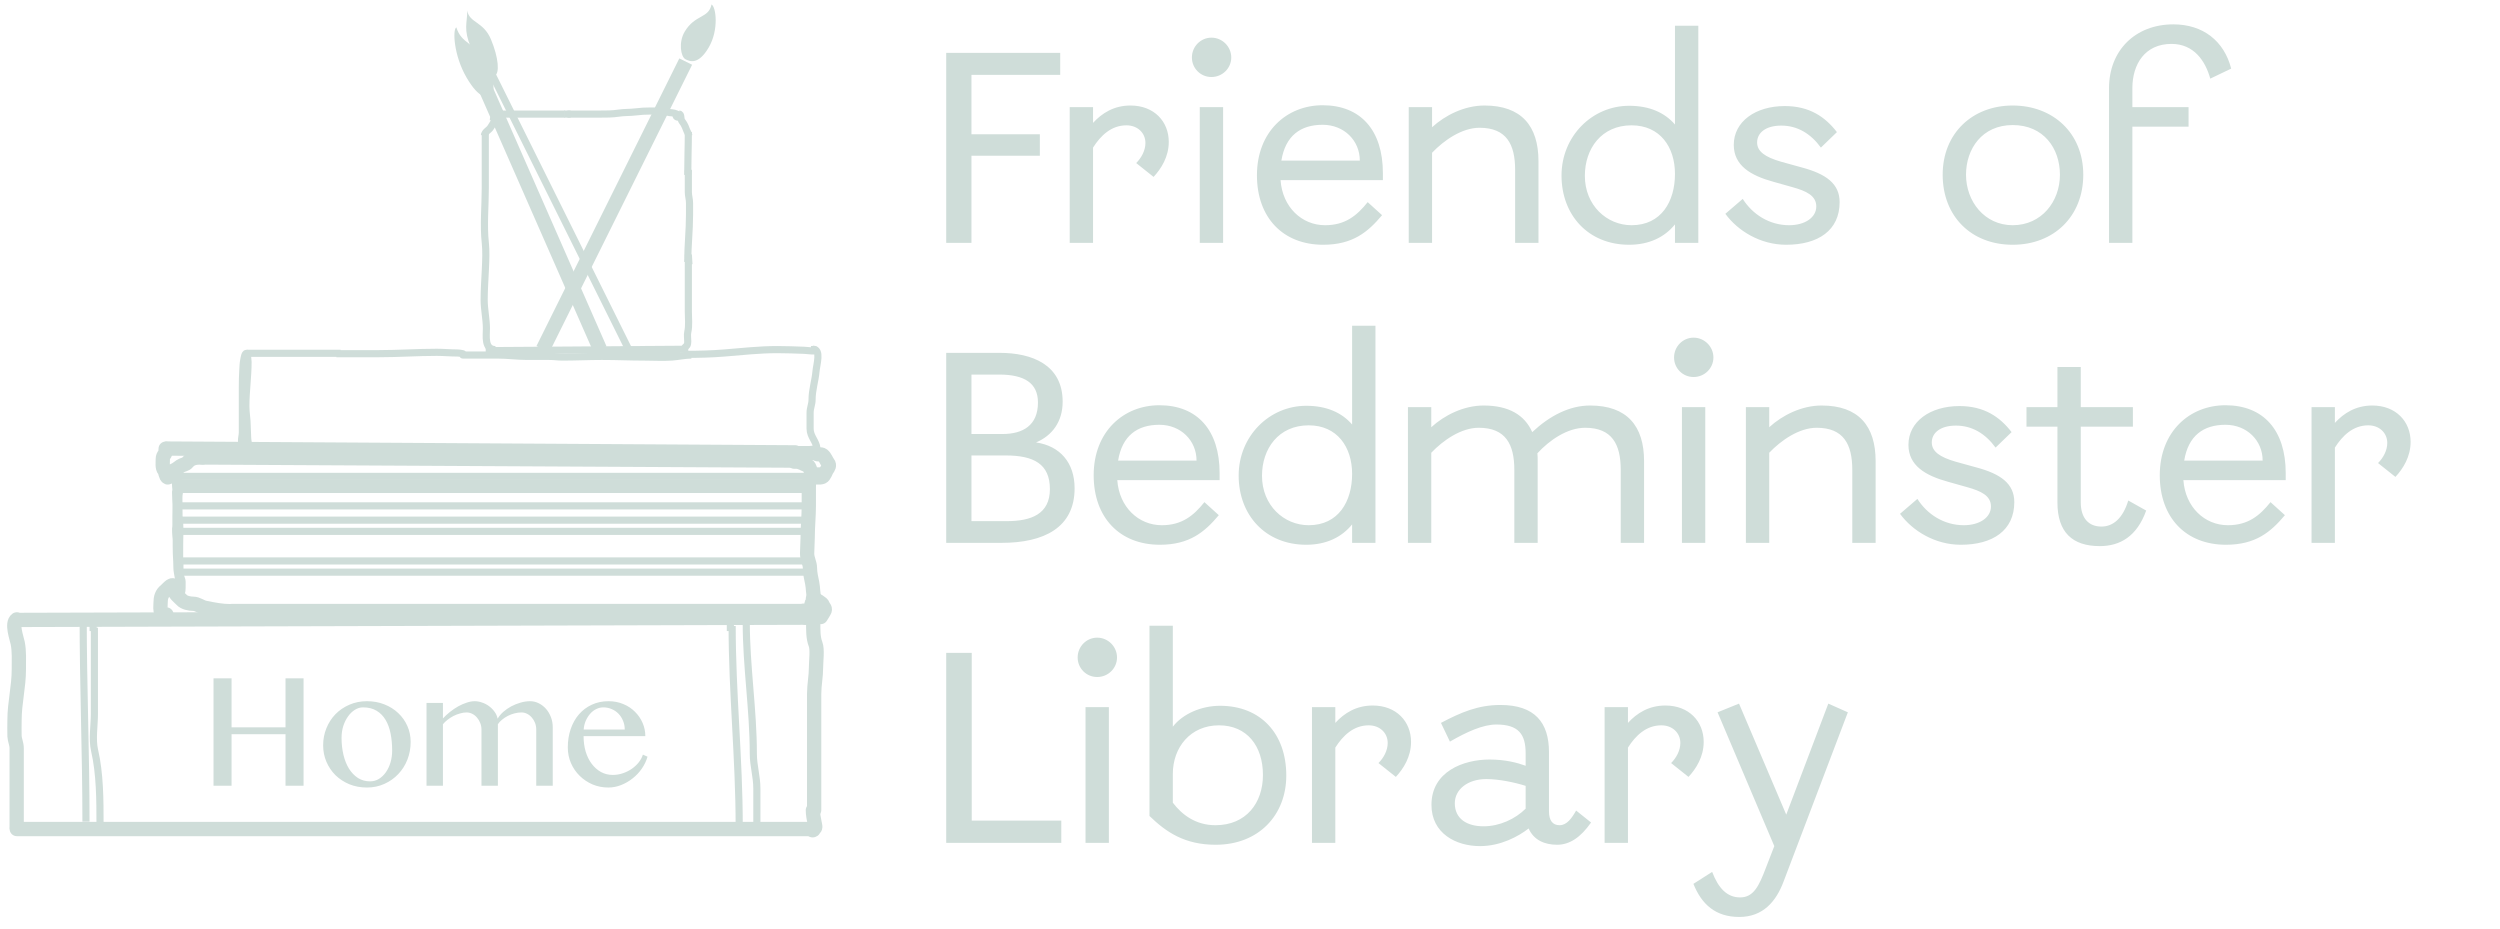 <svg width="175" height="65" viewBox="0 0 175 65" fill="none" xmlns="http://www.w3.org/2000/svg">
<path d="M66.235 17H68.002V10.901H72.79V9.4H68.002V5.239H74.215V3.7H66.235V17ZM79.534 11.414L80.75 12.383C81.282 11.813 81.814 10.977 81.814 9.932C81.814 8.507 80.788 7.386 79.135 7.386C77.976 7.386 77.14 7.918 76.513 8.602V7.5H74.879V17H76.513V10.331C77.045 9.495 77.786 8.773 78.85 8.773C79.629 8.773 80.18 9.305 80.18 10.008C80.18 10.54 79.895 11.053 79.534 11.414ZM83.984 17H85.618V7.5H83.984V17ZM83.433 4.023C83.433 4.783 84.041 5.391 84.801 5.391C85.561 5.391 86.188 4.783 86.188 4.023C86.188 3.263 85.561 2.636 84.801 2.636C84.041 2.636 83.433 3.263 83.433 4.023ZM92.622 17.133C94.693 17.133 95.757 16.24 96.745 15.062L95.738 14.15C94.978 15.1 94.161 15.765 92.755 15.765C91.121 15.765 89.772 14.492 89.639 12.611H96.802V12.117C96.802 9.115 95.244 7.367 92.584 7.367C90.076 7.367 87.986 9.21 87.986 12.269C87.986 15.233 89.81 17.133 92.622 17.133ZM89.696 11.243C89.981 9.495 91.045 8.735 92.584 8.735C94.085 8.735 95.187 9.837 95.187 11.243H89.696ZM106.059 11.889V17H107.693V11.281C107.693 8.811 106.496 7.386 103.912 7.386C102.506 7.386 101.157 8.07 100.245 8.906V7.5H98.611V17H100.245V10.692C101.081 9.818 102.335 8.944 103.57 8.944C105.451 8.944 106.059 10.103 106.059 11.889ZM114.037 17.133C115.443 17.133 116.526 16.601 117.248 15.708V17H118.882V1.8H117.248V8.716C116.526 7.88 115.462 7.405 114.037 7.405C111.453 7.405 109.306 9.533 109.306 12.288C109.306 15.043 111.168 17.133 114.037 17.133ZM110.94 12.307C110.94 10.407 112.099 8.773 114.208 8.773C116.203 8.773 117.248 10.293 117.248 12.174C117.248 14.093 116.298 15.765 114.208 15.765C112.479 15.765 110.94 14.378 110.94 12.307ZM125.031 17.133C127.273 17.133 128.774 16.126 128.774 14.15C128.774 12.858 127.824 12.174 126.114 11.718L124.67 11.319C123.549 10.996 122.998 10.597 122.998 9.97C122.998 9.305 123.587 8.792 124.689 8.792C125.81 8.792 126.741 9.343 127.463 10.331L128.584 9.248C127.767 8.184 126.665 7.424 124.936 7.424C122.884 7.424 121.364 8.507 121.364 10.141C121.364 11.585 122.542 12.288 124.138 12.725L125.487 13.105C126.437 13.371 127.14 13.694 127.14 14.454C127.14 15.214 126.361 15.765 125.24 15.765C123.853 15.765 122.675 15.005 121.991 13.922L120.775 14.967C121.649 16.164 123.226 17.133 125.031 17.133ZM140.889 17.133C143.777 17.133 145.829 15.138 145.829 12.231C145.829 9.305 143.701 7.386 140.889 7.386C138.077 7.386 135.987 9.324 135.987 12.231C135.987 15.138 137.982 17.133 140.889 17.133ZM137.621 12.231C137.621 10.426 138.742 8.754 140.889 8.754C143.055 8.754 144.195 10.388 144.195 12.231C144.195 14.112 142.903 15.765 140.889 15.765C138.913 15.765 137.621 14.093 137.621 12.231ZM147.632 6.17V17H149.266V8.868H153.199V7.5H149.266V6.17C149.266 4.479 150.159 3.073 152.002 3.073C153.579 3.073 154.377 4.27 154.719 5.505L156.182 4.802C155.688 2.864 154.206 1.705 152.135 1.705C149.475 1.705 147.632 3.529 147.632 6.17ZM66.235 38H70.111C73.075 38 75.222 36.936 75.222 34.181C75.222 32.376 74.196 31.217 72.524 30.97C73.645 30.495 74.386 29.526 74.386 28.12C74.386 25.517 72.22 24.7 69.978 24.7H66.235V38ZM68.002 36.48V31.882H70.396C72.353 31.882 73.493 32.471 73.493 34.238C73.493 35.986 72.182 36.48 70.472 36.48H68.002ZM68.002 30.381V26.22H69.94C71.726 26.22 72.657 26.828 72.657 28.177C72.657 29.773 71.612 30.381 70.168 30.381H68.002ZM81.193 38.133C83.264 38.133 84.328 37.24 85.316 36.062L84.309 35.15C83.549 36.1 82.732 36.765 81.326 36.765C79.692 36.765 78.343 35.492 78.21 33.611H85.373V33.117C85.373 30.115 83.815 28.367 81.155 28.367C78.647 28.367 76.557 30.21 76.557 33.269C76.557 36.233 78.381 38.133 81.193 38.133ZM78.267 32.243C78.552 30.495 79.616 29.735 81.155 29.735C82.656 29.735 83.758 30.837 83.758 32.243H78.267ZM91.437 38.133C92.843 38.133 93.926 37.601 94.648 36.708V38H96.282V22.8H94.648V29.716C93.926 28.88 92.862 28.405 91.437 28.405C88.853 28.405 86.706 30.533 86.706 33.288C86.706 36.043 88.568 38.133 91.437 38.133ZM88.34 33.307C88.34 31.407 89.499 29.773 91.608 29.773C93.603 29.773 94.648 31.293 94.648 33.174C94.648 35.093 93.698 36.765 91.608 36.765C89.879 36.765 88.34 35.378 88.34 33.307ZM113.451 32.889V38H115.085V32.281C115.085 29.811 113.888 28.386 111.304 28.386C109.879 28.386 108.492 29.089 107.257 30.248C106.725 29.051 105.623 28.386 103.856 28.386C102.45 28.386 101.101 29.07 100.189 29.906V28.5H98.555V38H100.189V31.692C101.025 30.818 102.279 29.944 103.514 29.944C105.395 29.944 106.003 31.103 106.003 32.889V38H107.637V32.281C107.637 32.091 107.637 31.901 107.618 31.73C108.454 30.818 109.708 29.944 110.962 29.944C112.843 29.944 113.451 31.103 113.451 32.889ZM117.735 38H119.369V28.5H117.735V38ZM117.184 25.023C117.184 25.783 117.792 26.391 118.552 26.391C119.312 26.391 119.939 25.783 119.939 25.023C119.939 24.263 119.312 23.636 118.552 23.636C117.792 23.636 117.184 24.263 117.184 25.023ZM129.66 32.889V38H131.294V32.281C131.294 29.811 130.097 28.386 127.513 28.386C126.107 28.386 124.758 29.07 123.846 29.906V28.5H122.212V38H123.846V31.692C124.682 30.818 125.936 29.944 127.171 29.944C129.052 29.944 129.66 31.103 129.66 32.889ZM137.258 38.133C139.5 38.133 141.001 37.126 141.001 35.15C141.001 33.858 140.051 33.174 138.341 32.718L136.897 32.319C135.776 31.996 135.225 31.597 135.225 30.97C135.225 30.305 135.814 29.792 136.916 29.792C138.037 29.792 138.968 30.343 139.69 31.331L140.811 30.248C139.994 29.184 138.892 28.424 137.163 28.424C135.111 28.424 133.591 29.507 133.591 31.141C133.591 32.585 134.769 33.288 136.365 33.725L137.714 34.105C138.664 34.371 139.367 34.694 139.367 35.454C139.367 36.214 138.588 36.765 137.467 36.765C136.08 36.765 134.902 36.005 134.218 34.922L133.002 35.967C133.876 37.164 135.453 38.133 137.258 38.133ZM146.984 38.228C148.409 38.228 149.587 37.544 150.233 35.739L148.979 35.036C148.599 36.29 147.915 36.86 147.098 36.86C146.224 36.86 145.654 36.29 145.654 35.169V29.868H149.302V28.5H145.654V25.688H144.02V28.5H141.854V29.868H144.02V35.169C144.02 37.259 145.065 38.228 146.984 38.228ZM155.82 38.133C157.891 38.133 158.955 37.24 159.943 36.062L158.936 35.15C158.176 36.1 157.359 36.765 155.953 36.765C154.319 36.765 152.97 35.492 152.837 33.611H160V33.117C160 30.115 158.442 28.367 155.782 28.367C153.274 28.367 151.184 30.21 151.184 33.269C151.184 36.233 153.008 38.133 155.82 38.133ZM152.894 32.243C153.179 30.495 154.243 29.735 155.782 29.735C157.283 29.735 158.385 30.837 158.385 32.243H152.894ZM166.463 32.414L167.679 33.383C168.211 32.813 168.743 31.977 168.743 30.932C168.743 29.507 167.717 28.386 166.064 28.386C164.905 28.386 164.069 28.918 163.442 29.602V28.5H161.808V38H163.442V31.331C163.974 30.495 164.715 29.773 165.779 29.773C166.558 29.773 167.109 30.305 167.109 31.008C167.109 31.54 166.824 32.053 166.463 32.414ZM66.235 59H74.291V57.442H68.021V45.7H66.235V59ZM75.987 59H77.621V49.5H75.987V59ZM75.436 46.023C75.436 46.783 76.044 47.391 76.804 47.391C77.564 47.391 78.191 46.783 78.191 46.023C78.191 45.263 77.564 44.636 76.804 44.636C76.044 44.636 75.436 45.263 75.436 46.023ZM85.1 59.133C88.121 59.133 90.04 57.043 90.04 54.288C90.04 51.343 88.235 49.405 85.404 49.405C84.112 49.405 82.801 49.956 82.098 50.868V43.8H80.464V57.119C81.642 58.259 82.934 59.133 85.1 59.133ZM82.098 56.188V54.174C82.098 52.312 83.333 50.773 85.328 50.773C87.285 50.773 88.406 52.217 88.406 54.25C88.406 56.207 87.228 57.765 85.081 57.765C83.713 57.765 82.744 57.043 82.098 56.188ZM96.493 53.414L97.709 54.383C98.241 53.813 98.773 52.977 98.773 51.932C98.773 50.507 97.747 49.386 96.094 49.386C94.935 49.386 94.099 49.918 93.472 50.602V49.5H91.838V59H93.472V52.331C94.004 51.495 94.745 50.773 95.809 50.773C96.588 50.773 97.139 51.305 97.139 52.008C97.139 52.54 96.854 53.053 96.493 53.414ZM108.999 59.133C109.854 59.133 110.633 58.639 111.374 57.575L110.329 56.739C110.025 57.271 109.683 57.765 109.17 57.765C108.676 57.765 108.429 57.423 108.429 56.796V52.654C108.429 50.583 107.441 49.348 105.028 49.348C103.47 49.348 102.273 49.861 100.867 50.602L101.494 51.913C102.672 51.229 103.812 50.716 104.743 50.716C106.301 50.716 106.795 51.4 106.795 52.73V53.604C106.225 53.395 105.389 53.167 104.268 53.167C102.444 53.167 100.202 54.003 100.202 56.34C100.202 58.335 101.912 59.228 103.603 59.228C105.047 59.228 106.301 58.544 107.004 57.993C107.365 58.81 108.125 59.133 108.999 59.133ZM101.836 56.226C101.836 55.257 102.748 54.535 104.04 54.535C104.914 54.535 106.016 54.763 106.795 55.01V56.606C106.073 57.328 104.971 57.841 103.85 57.841C102.672 57.841 101.836 57.309 101.836 56.226ZM116.978 53.414L118.194 54.383C118.726 53.813 119.258 52.977 119.258 51.932C119.258 50.507 118.232 49.386 116.579 49.386C115.42 49.386 114.584 49.918 113.957 50.602V49.5H112.323V59H113.957V52.331C114.489 51.495 115.23 50.773 116.294 50.773C117.073 50.773 117.624 51.305 117.624 52.008C117.624 52.54 117.339 53.053 116.978 53.414ZM121.75 64.187C123.422 64.187 124.334 63.085 124.847 61.717L129.35 49.861L127.982 49.253L125.037 57.024L121.731 49.253L120.23 49.861L124.201 59.228L123.612 60.748C123.137 62.002 122.757 62.819 121.807 62.819C120.895 62.819 120.287 62.173 119.85 61.033L118.539 61.869C119.109 63.294 120.078 64.187 121.75 64.187Z" fill="#CFDDD9"/>
<path d="M1.176 58.032L56.833 58.032" stroke="#CFDDD9" stroke-linecap="round"/>
<path d="M1.167 57.905C1.167 56.725 1.167 55.443 1.167 54.272C1.167 53.643 1.167 53.014 1.167 52.385C1.167 52.062 1.027 51.802 1.016 51.535C1.001 51.166 1.016 50.79 1.016 50.42C1.016 49.19 1.319 48.091 1.319 46.864C1.319 46.238 1.355 45.583 1.239 45.012C1.165 44.651 0.786 43.629 1.167 43.361" stroke="#CFDDD9" stroke-linecap="round"/>
<path d="M1.217 43.395L56.833 43.236" stroke="#CFDDD9" stroke-linecap="round"/>
<path d="M56.926 43.578C56.926 44.088 56.911 44.643 57.089 45.092C57.233 45.457 57.122 46.285 57.122 46.703C57.122 47.347 56.991 47.936 56.991 48.579C56.991 49.099 56.991 49.62 56.991 50.139C56.991 52.327 56.991 54.514 56.991 56.701" stroke="#CFDDD9" stroke-linecap="round"/>
<path d="M56.902 56.712C56.902 56.995 56.969 57.345 57.023 57.61C57.041 57.702 57.126 57.982 57.005 57.982C56.904 57.982 56.807 58.193 56.943 58.098" stroke="#CFDDD9" stroke-linecap="round"/>
<path d="M57.453 43.079C57.262 43.079 57.024 43.024 56.836 43.083C56.769 43.103 56.723 43.242 56.657 43.247C56.578 43.254 56.497 43.247 56.418 43.247" stroke="#CFDDD9" stroke-linecap="round"/>
<path d="M57.453 43.191C57.55 43.055 57.61 42.929 57.692 42.8C57.821 42.596 57.659 42.528 57.612 42.38C57.551 42.184 57.149 42.03 57.015 41.904" stroke="#CFDDD9" stroke-linecap="round"/>
<path d="M57.015 41.904C56.892 41.538 56.93 41.19 56.854 40.816C56.79 40.502 56.697 40.121 56.697 39.778C56.697 39.403 56.498 39.144 56.498 38.743C56.498 38.365 56.537 37.987 56.537 37.624C56.537 36.889 56.617 36.085 56.617 35.445C56.617 35.024 56.617 34.604 56.617 34.183C56.617 33.995 56.614 33.844 56.666 33.679C56.749 33.417 56.832 33.478 56.975 33.344" stroke="#CFDDD9" stroke-linecap="round"/>
<path d="M56.935 33.4C57.124 33.4 57.371 33.456 57.555 33.387C57.719 33.326 57.801 32.991 57.9 32.852C57.976 32.746 58.102 32.582 57.962 32.405C57.831 32.239 57.771 32 57.593 31.861C57.459 31.757 57.252 31.856 57.115 31.749C56.999 31.659 56.768 31.721 56.637 31.721C56.312 31.721 55.986 31.721 55.661 31.721" stroke="#CFDDD9" stroke-linecap="round"/>
<path d="M11.705 31.399L55.661 31.665" stroke="#CFDDD9" stroke-linecap="round"/>
<path d="M11.597 31.407C11.597 31.509 11.58 31.756 11.517 31.811C11.448 31.872 11.398 31.999 11.398 32.107C11.398 32.359 11.341 32.744 11.497 32.92C11.594 33.029 11.584 33.359 11.739 33.421C11.806 33.449 11.843 33.216 11.885 33.157C11.952 33.062 12.089 32.959 12.178 32.923C12.339 32.858 12.473 32.74 12.634 32.627C12.787 32.52 13.003 32.522 13.122 32.372C13.408 32.01 13.826 32.023 14.19 32.023" stroke="#CFDDD9" stroke-linecap="round"/>
<path d="M14.19 32.023L55.63 32.243" stroke="#CFDDD9" stroke-linecap="round"/>
<path d="M55.597 32.315C55.746 32.315 55.893 32.308 56.034 32.377C56.098 32.408 56.22 32.428 56.267 32.48C56.288 32.505 56.454 32.555 56.483 32.557C56.563 32.564 56.641 32.661 56.674 32.764C56.833 33.268 57.133 33.214 57.491 33.214" stroke="#CFDDD9" stroke-linecap="round"/>
<path d="M11.65 43.014C11.563 43.014 11.368 42.94 11.301 42.866C11.191 42.746 11.239 42.412 11.239 42.234C11.239 41.817 11.327 41.551 11.591 41.339C11.746 41.214 12.184 40.64 12.184 41.224C12.184 41.578 12.529 41.785 12.709 41.987C12.892 42.193 13.28 42.263 13.519 42.263C13.831 42.263 14.057 42.487 14.362 42.548C14.95 42.667 15.526 42.783 16.128 42.783" stroke="#CFDDD9" stroke-linecap="round"/>
<path d="M16.218 42.772L56.232 42.772" stroke="#CFDDD9" stroke-linecap="round"/>
<path d="M56.243 42.752C56.42 42.752 56.593 42.719 56.712 42.542C56.783 42.437 56.795 42.355 56.82 42.229C56.837 42.148 56.96 42.111 57.002 42.094C57.062 42.07 56.99 42.032 56.958 42.032C56.893 42.032 56.904 41.992 56.904 41.912" stroke="#CFDDD9" stroke-linecap="round"/>
<path d="M12.263 33.089C12.263 33.255 12.263 33.42 12.263 33.586C12.263 33.666 12.283 33.735 12.284 33.811C12.286 33.898 12.292 33.982 12.296 34.068C12.298 34.129 12.333 34.312 12.303 34.365C12.284 34.398 12.295 34.529 12.295 34.591C12.295 34.727 12.297 34.861 12.308 34.996C12.34 35.385 12.316 35.774 12.316 36.166C12.316 36.294 12.316 36.422 12.316 36.549C12.316 36.658 12.322 36.771 12.311 36.879C12.305 36.939 12.295 36.958 12.295 36.997C12.295 37.179 12.296 37.355 12.316 37.535C12.328 37.635 12.338 37.734 12.338 37.835C12.338 37.963 12.338 38.091 12.338 38.219C12.338 38.588 12.351 38.95 12.375 39.317C12.393 39.585 12.369 39.834 12.424 40.098C12.474 40.343 12.53 40.657 12.53 40.876C12.53 41.144 12.53 41.411 12.53 41.679" stroke="#CFDDD9" stroke-width="0.5"/>
<path d="M12.68 41.83C12.68 41.724 12.681 41.624 12.692 41.521C12.698 41.461 12.727 41.404 12.733 41.347C12.748 41.206 12.745 41.032 12.745 40.852C12.745 40.804 12.745 40.757 12.745 40.709C12.745 40.6 12.682 40.481 12.654 40.378C12.627 40.282 12.616 40.178 12.616 40.077C12.616 39.996 12.606 39.924 12.597 39.844C12.584 39.722 12.597 39.591 12.595 39.468C12.593 39.374 12.577 39.276 12.573 39.182C12.568 39.022 12.573 38.86 12.573 38.701C12.573 38.523 12.568 38.344 12.574 38.166C12.584 37.892 12.573 37.614 12.589 37.34C12.604 37.084 12.573 36.825 12.573 36.568C12.573 36.457 12.565 36.35 12.551 36.242C12.549 36.224 12.539 36.227 12.533 36.215C12.524 36.199 12.53 36.154 12.53 36.136C12.53 35.724 12.52 35.314 12.52 34.901C12.52 34.757 12.524 34.621 12.554 34.485C12.578 34.379 12.556 34.263 12.552 34.157C12.548 34.051 12.532 33.911 12.504 33.811C12.474 33.702 12.492 33.584 12.456 33.48C12.434 33.42 12.413 33.315 12.413 33.247C12.413 33.15 12.386 33.046 12.415 32.954C12.435 32.891 12.38 32.974 12.372 32.999C12.359 33.041 12.34 33.053 12.327 33.089" stroke="#CFDDD9" stroke-width="0.5"/>
<path d="M12.44 33.347H56.72" stroke="#CFDDD9" stroke-width="0.5"/>
<path d="M12.44 34.261H56.602" stroke="#CFDDD9" stroke-width="0.5"/>
<path d="M12.381 33.845H56.602" stroke="#CFDDD9" stroke-width="0.5"/>
<path d="M17.363 31.211C17.282 31.198 16.91 31.031 16.905 30.91C16.894 30.667 16.966 30.489 16.966 30.257C16.966 29.652 16.966 29.048 16.966 28.443C16.966 27.992 16.966 27.541 16.966 27.089C16.966 26.693 16.974 26.305 16.998 25.912C17.011 25.701 17.018 25.43 17.059 25.227C17.088 25.086 17.127 24.732 17.256 24.732C17.362 24.732 17.332 24.845 17.332 24.968C17.332 25.096 17.363 25.212 17.363 25.332C17.363 26.388 17.21 27.386 17.21 28.443C17.21 28.921 17.302 29.347 17.302 29.816C17.302 30.073 17.332 30.345 17.332 30.588C17.332 30.77 17.385 31.107 17.454 31.253" stroke="#CFDDD9" stroke-width="0.5"/>
<path d="M57.189 31.406C57.142 30.876 56.707 30.572 56.707 30.005C56.707 29.634 56.707 29.264 56.707 28.893C56.707 28.555 56.845 28.303 56.845 27.975C56.845 27.28 57.064 26.659 57.12 25.993C57.159 25.528 57.504 24.447 56.914 24.447" stroke="#CFDDD9" stroke-width="0.5"/>
<path d="M57.14 31.412C57.004 31.412 56.936 31.444 56.824 31.523" stroke="#CFDDD9" stroke-width="0.5"/>
<path d="M57.179 31.412C57.179 31.741 57.1 31.394 57.1 31.245" stroke="#CFDDD9" stroke-width="0.5"/>
<path d="M17.282 24.731H23.844" stroke="#CFDDD9" stroke-width="0.5"/>
<path d="M12.506 35.411H56.207" stroke="#CFDDD9" stroke-width="0.5"/>
<path d="M12.357 36.411H56.355" stroke="#CFDDD9" stroke-width="0.5"/>
<path d="M12.655 37.196H56.579" stroke="#CFDDD9" stroke-width="0.5"/>
<path d="M12.506 39.266H56.281" stroke="#CFDDD9" stroke-width="0.5"/>
<path d="M12.506 40.051H56.653" stroke="#CFDDD9" stroke-width="0.5"/>
<path d="M23.548 24.757C24.541 24.757 25.535 24.757 26.529 24.757C27.881 24.757 29.221 24.662 30.574 24.662C31.054 24.662 31.54 24.709 32.013 24.709C32.129 24.709 32.27 24.735 32.384 24.759C32.506 24.785 32.344 24.852 32.409 24.852C33.225 24.852 34.042 24.852 34.859 24.852C35.536 24.852 36.208 24.947 36.886 24.947C37.398 24.947 37.911 24.947 38.423 24.947C38.854 24.947 39.01 24.994 39.367 24.994C40.286 24.994 41.202 24.947 42.123 24.947C43.285 24.947 44.019 24.994 45.131 24.994C45.761 24.994 46.408 25.036 47.037 24.991C47.483 24.96 47.955 24.852 48.398 24.852" stroke="#CFDDD9" stroke-width="0.5"/>
<path d="M48.052 24.804C48.94 24.804 49.803 24.782 50.678 24.712C51.925 24.612 53.154 24.472 54.408 24.472C55.039 24.472 55.658 24.498 56.281 24.52C56.499 24.527 56.714 24.567 56.938 24.567C56.978 24.567 57.151 24.507 57.034 24.475C56.956 24.453 56.846 24.472 56.765 24.472" stroke="#CFDDD9" stroke-width="0.5"/>
<path d="M5.822 43.187C5.822 47.977 6.018 52.737 6.018 57.517" stroke="#CFDDD9" stroke-width="0.5"/>
<path d="M6.608 43.941C6.608 45.952 6.608 47.963 6.608 49.975C6.608 50.754 6.442 51.754 6.619 52.52C6.997 54.151 7.002 56.007 7.002 57.705" stroke="#CFDDD9" stroke-width="0.5"/>
<path d="M6.52 43.583V44.175" stroke="#CFDDD9" stroke-width="0.5"/>
<path d="M52.238 43.583C52.238 46.677 52.733 49.677 52.733 52.765C52.733 53.6 52.98 54.351 52.98 55.193C52.98 56.023 52.98 56.852 52.98 57.681" stroke="#CFDDD9" stroke-width="0.5"/>
<path d="M51.25 43.82C51.25 48.508 51.744 53.108 51.744 57.8" stroke="#CFDDD9" stroke-width="0.5"/>
<path d="M51.126 43.583V44.175" stroke="#CFDDD9" stroke-width="0.5"/>
<path d="M34 24.544L48.179 24.447" stroke="#CFDDD9" stroke-width="0.5"/>
<path d="M47.621 24.607C47.184 24.607 46.77 24.651 46.335 24.685C46.023 24.709 45.712 24.788 45.401 24.826C45.063 24.867 44.702 24.834 44.363 24.834C43.945 24.834 43.539 24.796 43.119 24.796" stroke="#CFDDD9" stroke-width="0.5"/>
<path d="M34.681 24.473C33.887 24.473 34.049 23.514 34.049 22.99C34.049 22.328 33.891 21.672 33.891 20.986C33.891 19.676 34.086 18.041 33.974 17.028C33.835 15.762 33.97 14.415 33.97 13.142C33.97 11.866 33.97 10.59 33.97 9.314" stroke="#CFDDD9" stroke-width="0.5"/>
<path d="M47.891 24.424C47.9 24.36 48.027 24.224 48.079 24.184C48.128 24.146 48.142 23.965 48.142 23.904C48.142 23.697 48.098 23.443 48.144 23.242C48.248 22.797 48.184 22.283 48.184 21.82C48.184 20.605 48.184 19.39 48.184 18.175" stroke="#CFDDD9" stroke-width="0.5"/>
<path d="M48.142 18.335C48.142 17.211 48.267 16.147 48.267 15.018C48.267 14.748 48.267 14.478 48.267 14.208C48.267 13.948 48.184 13.709 48.184 13.447C48.184 12.953 48.184 12.459 48.184 11.965" stroke="#CFDDD9" stroke-width="0.5"/>
<path d="M48.184 11.885V12.005" stroke="#CFDDD9" stroke-width="0.5"/>
<path d="M48.184 17.814C48.184 18.053 48.225 18.27 48.225 18.495" stroke="#CFDDD9" stroke-width="0.5"/>
<path d="M48.142 12.245C48.142 11.245 48.184 10.228 48.184 9.241" stroke="#CFDDD9" stroke-width="0.5"/>
<path d="M33.906 9.486C33.944 9.197 34.216 9.137 34.353 8.905C34.481 8.691 34.622 8.541 34.622 8.286" stroke="#CFDDD9" stroke-width="0.5"/>
<path d="M34.532 8.415C34.532 8.263 34.614 8.075 34.756 7.995C34.889 7.92 34.944 7.986 35.091 7.986C35.471 7.986 35.852 7.986 36.232 7.986C37.335 7.986 38.438 7.986 39.541 7.986" stroke="#CFDDD9" stroke-width="0.5"/>
<path d="M39.72 7.986C40.477 7.986 41.234 7.986 41.991 7.986C42.411 7.986 42.883 7.988 43.3 7.921C43.693 7.859 44.103 7.884 44.5 7.833C44.85 7.788 45.176 7.771 45.531 7.771C45.837 7.771 46.211 7.774 46.473 7.9" stroke="#CFDDD9" stroke-width="0.5"/>
<path d="M46.249 7.771C46.544 7.771 46.79 7.9 47.076 7.9C47.182 7.9 47.551 8.039 47.591 8.114" stroke="#CFDDD9" stroke-width="0.5"/>
<path d="M48.217 9.486C48.201 9.349 48.077 9.178 48.035 9.039C48.002 8.928 47.927 8.777 47.869 8.672C47.813 8.57 47.704 8.464 47.678 8.35C47.653 8.243 47.671 7.986 47.546 7.986" stroke="#CFDDD9" stroke-width="0.5"/>
<path d="M39.496 7.986H39.944" stroke="#CFDDD9" stroke-width="0.5"/>
<path d="M47.591 8.2C47.468 8.2 47.322 8.226 47.322 8.071" stroke="#CFDDD9" stroke-width="0.5"/>
<path d="M34 6.229L42 24.447" stroke="#CFDDD9"/>
<path d="M48 4.311L38 24.447" stroke="#CFDDD9"/>
<path d="M34 4.311L44 24.447" stroke="#CFDDD9" stroke-width="0.5"/>
<path d="M47.923 2.226C47.487 2.968 47.655 3.969 47.974 4.141C48.292 4.313 48.888 4.553 49.609 3.324C50.331 2.095 50.126 0.484 49.807 0.312C49.609 1.305 48.645 0.997 47.923 2.226Z" fill="#CFDDD9"/>
<path d="M34.083 4.446C34.63 5.379 34.648 6.514 34.375 6.662C34.101 6.809 33.576 6.991 32.668 5.445C31.761 3.899 31.67 2.062 31.944 1.914C32.309 3.1 33.175 2.9 34.083 4.446Z" fill="#CFDDD9"/>
<path d="M34.367 2.756C34.894 4.015 35.004 5.158 34.613 5.308C34.223 5.458 33.48 4.559 32.953 3.299C32.427 2.04 32.707 1.614 32.707 0.748C32.861 1.614 33.841 1.497 34.367 2.756Z" fill="#CFDDD9"/>
<path d="M16.209 51.395V55H14.946V47.484H16.209V50.912H19.986V47.484H21.249V55H19.986V51.395H16.209ZM25.686 55.127C25.242 55.127 24.831 55.051 24.455 54.898C24.082 54.742 23.759 54.53 23.483 54.264C23.213 53.993 23.001 53.68 22.849 53.324C22.696 52.965 22.62 52.581 22.62 52.175C22.62 51.748 22.696 51.348 22.849 50.976C23.001 50.599 23.213 50.271 23.483 49.992C23.759 49.712 24.082 49.492 24.455 49.331C24.831 49.166 25.242 49.084 25.686 49.084C26.126 49.084 26.532 49.158 26.905 49.306C27.281 49.454 27.605 49.657 27.876 49.916C28.151 50.174 28.365 50.476 28.517 50.823C28.669 51.166 28.746 51.536 28.746 51.934C28.746 52.374 28.669 52.789 28.517 53.178C28.365 53.563 28.151 53.9 27.876 54.188C27.605 54.475 27.281 54.704 26.905 54.873C26.532 55.042 26.126 55.127 25.686 55.127ZM25.902 54.695C26.13 54.695 26.338 54.638 26.524 54.524C26.714 54.405 26.877 54.249 27.013 54.054C27.152 53.855 27.26 53.627 27.336 53.369C27.413 53.106 27.451 52.829 27.451 52.537C27.451 52.118 27.415 51.725 27.343 51.356C27.271 50.988 27.154 50.669 26.994 50.398C26.833 50.123 26.621 49.907 26.359 49.751C26.101 49.594 25.783 49.516 25.407 49.516C25.212 49.516 25.024 49.573 24.842 49.687C24.664 49.797 24.505 49.949 24.366 50.144C24.226 50.339 24.114 50.565 24.029 50.823C23.949 51.081 23.909 51.356 23.909 51.648C23.909 52.072 23.953 52.469 24.042 52.842C24.131 53.21 24.26 53.532 24.429 53.807C24.603 54.082 24.812 54.3 25.058 54.46C25.307 54.617 25.589 54.695 25.902 54.695ZM29.856 49.205H31.005V50.29C31.154 50.129 31.319 49.977 31.5 49.833C31.687 49.685 31.877 49.556 32.072 49.446C32.271 49.336 32.47 49.249 32.669 49.185C32.867 49.118 33.053 49.084 33.227 49.084C33.396 49.084 33.57 49.116 33.748 49.179C33.925 49.238 34.088 49.323 34.236 49.433C34.384 49.543 34.511 49.672 34.617 49.82C34.727 49.968 34.799 50.131 34.833 50.309C34.93 50.14 35.062 49.981 35.227 49.833C35.396 49.685 35.582 49.556 35.785 49.446C35.992 49.336 36.208 49.249 36.433 49.185C36.661 49.118 36.885 49.084 37.105 49.084C37.321 49.084 37.524 49.133 37.715 49.23C37.91 49.327 38.079 49.459 38.223 49.623C38.367 49.789 38.481 49.981 38.565 50.201C38.65 50.421 38.692 50.656 38.692 50.906V55H37.537V51.071C37.537 50.906 37.51 50.751 37.455 50.607C37.4 50.464 37.323 50.337 37.226 50.227C37.133 50.117 37.023 50.03 36.896 49.966C36.773 49.903 36.642 49.871 36.502 49.871C36.346 49.871 36.185 49.892 36.02 49.935C35.855 49.977 35.698 50.036 35.55 50.112C35.402 50.188 35.267 50.277 35.144 50.379C35.021 50.476 34.924 50.582 34.852 50.696V55H33.703V51.071C33.703 50.906 33.673 50.751 33.614 50.607C33.559 50.464 33.483 50.337 33.386 50.227C33.293 50.117 33.183 50.03 33.056 49.966C32.929 49.903 32.795 49.871 32.656 49.871C32.512 49.871 32.362 49.894 32.205 49.941C32.048 49.983 31.894 50.042 31.742 50.119C31.594 50.195 31.456 50.284 31.329 50.385C31.202 50.483 31.094 50.586 31.005 50.696V55H29.856V49.205ZM42.584 55.127C42.19 55.127 41.822 55.055 41.479 54.911C41.136 54.763 40.836 54.562 40.578 54.308C40.319 54.054 40.116 53.758 39.968 53.419C39.82 53.077 39.746 52.711 39.746 52.321C39.746 51.856 39.814 51.426 39.949 51.033C40.085 50.635 40.277 50.292 40.527 50.004C40.776 49.717 41.075 49.492 41.422 49.331C41.773 49.166 42.165 49.084 42.596 49.084C42.977 49.084 43.324 49.152 43.637 49.287C43.955 49.418 44.225 49.598 44.45 49.827C44.678 50.051 44.856 50.311 44.983 50.607C45.11 50.899 45.173 51.206 45.173 51.528H40.851C40.851 51.917 40.899 52.279 40.997 52.613C41.098 52.943 41.24 53.229 41.422 53.47C41.604 53.711 41.82 53.902 42.069 54.041C42.319 54.177 42.594 54.245 42.895 54.245C43.144 54.245 43.383 54.204 43.612 54.124C43.845 54.044 44.054 53.938 44.24 53.807C44.431 53.671 44.592 53.519 44.723 53.35C44.854 53.18 44.947 53.005 45.002 52.823L45.326 52.969C45.241 53.265 45.108 53.544 44.926 53.807C44.744 54.069 44.528 54.297 44.278 54.492C44.033 54.687 43.764 54.841 43.472 54.956C43.18 55.07 42.884 55.127 42.584 55.127ZM43.732 51.065C43.732 50.844 43.692 50.641 43.612 50.455C43.536 50.265 43.43 50.1 43.294 49.96C43.159 49.82 43 49.712 42.818 49.636C42.636 49.556 42.442 49.516 42.234 49.516C42.061 49.516 41.894 49.556 41.733 49.636C41.576 49.712 41.437 49.82 41.314 49.96C41.191 50.1 41.088 50.265 41.003 50.455C40.922 50.641 40.874 50.844 40.857 51.065H43.732Z" fill="#CFDDD9"/>
</svg>
